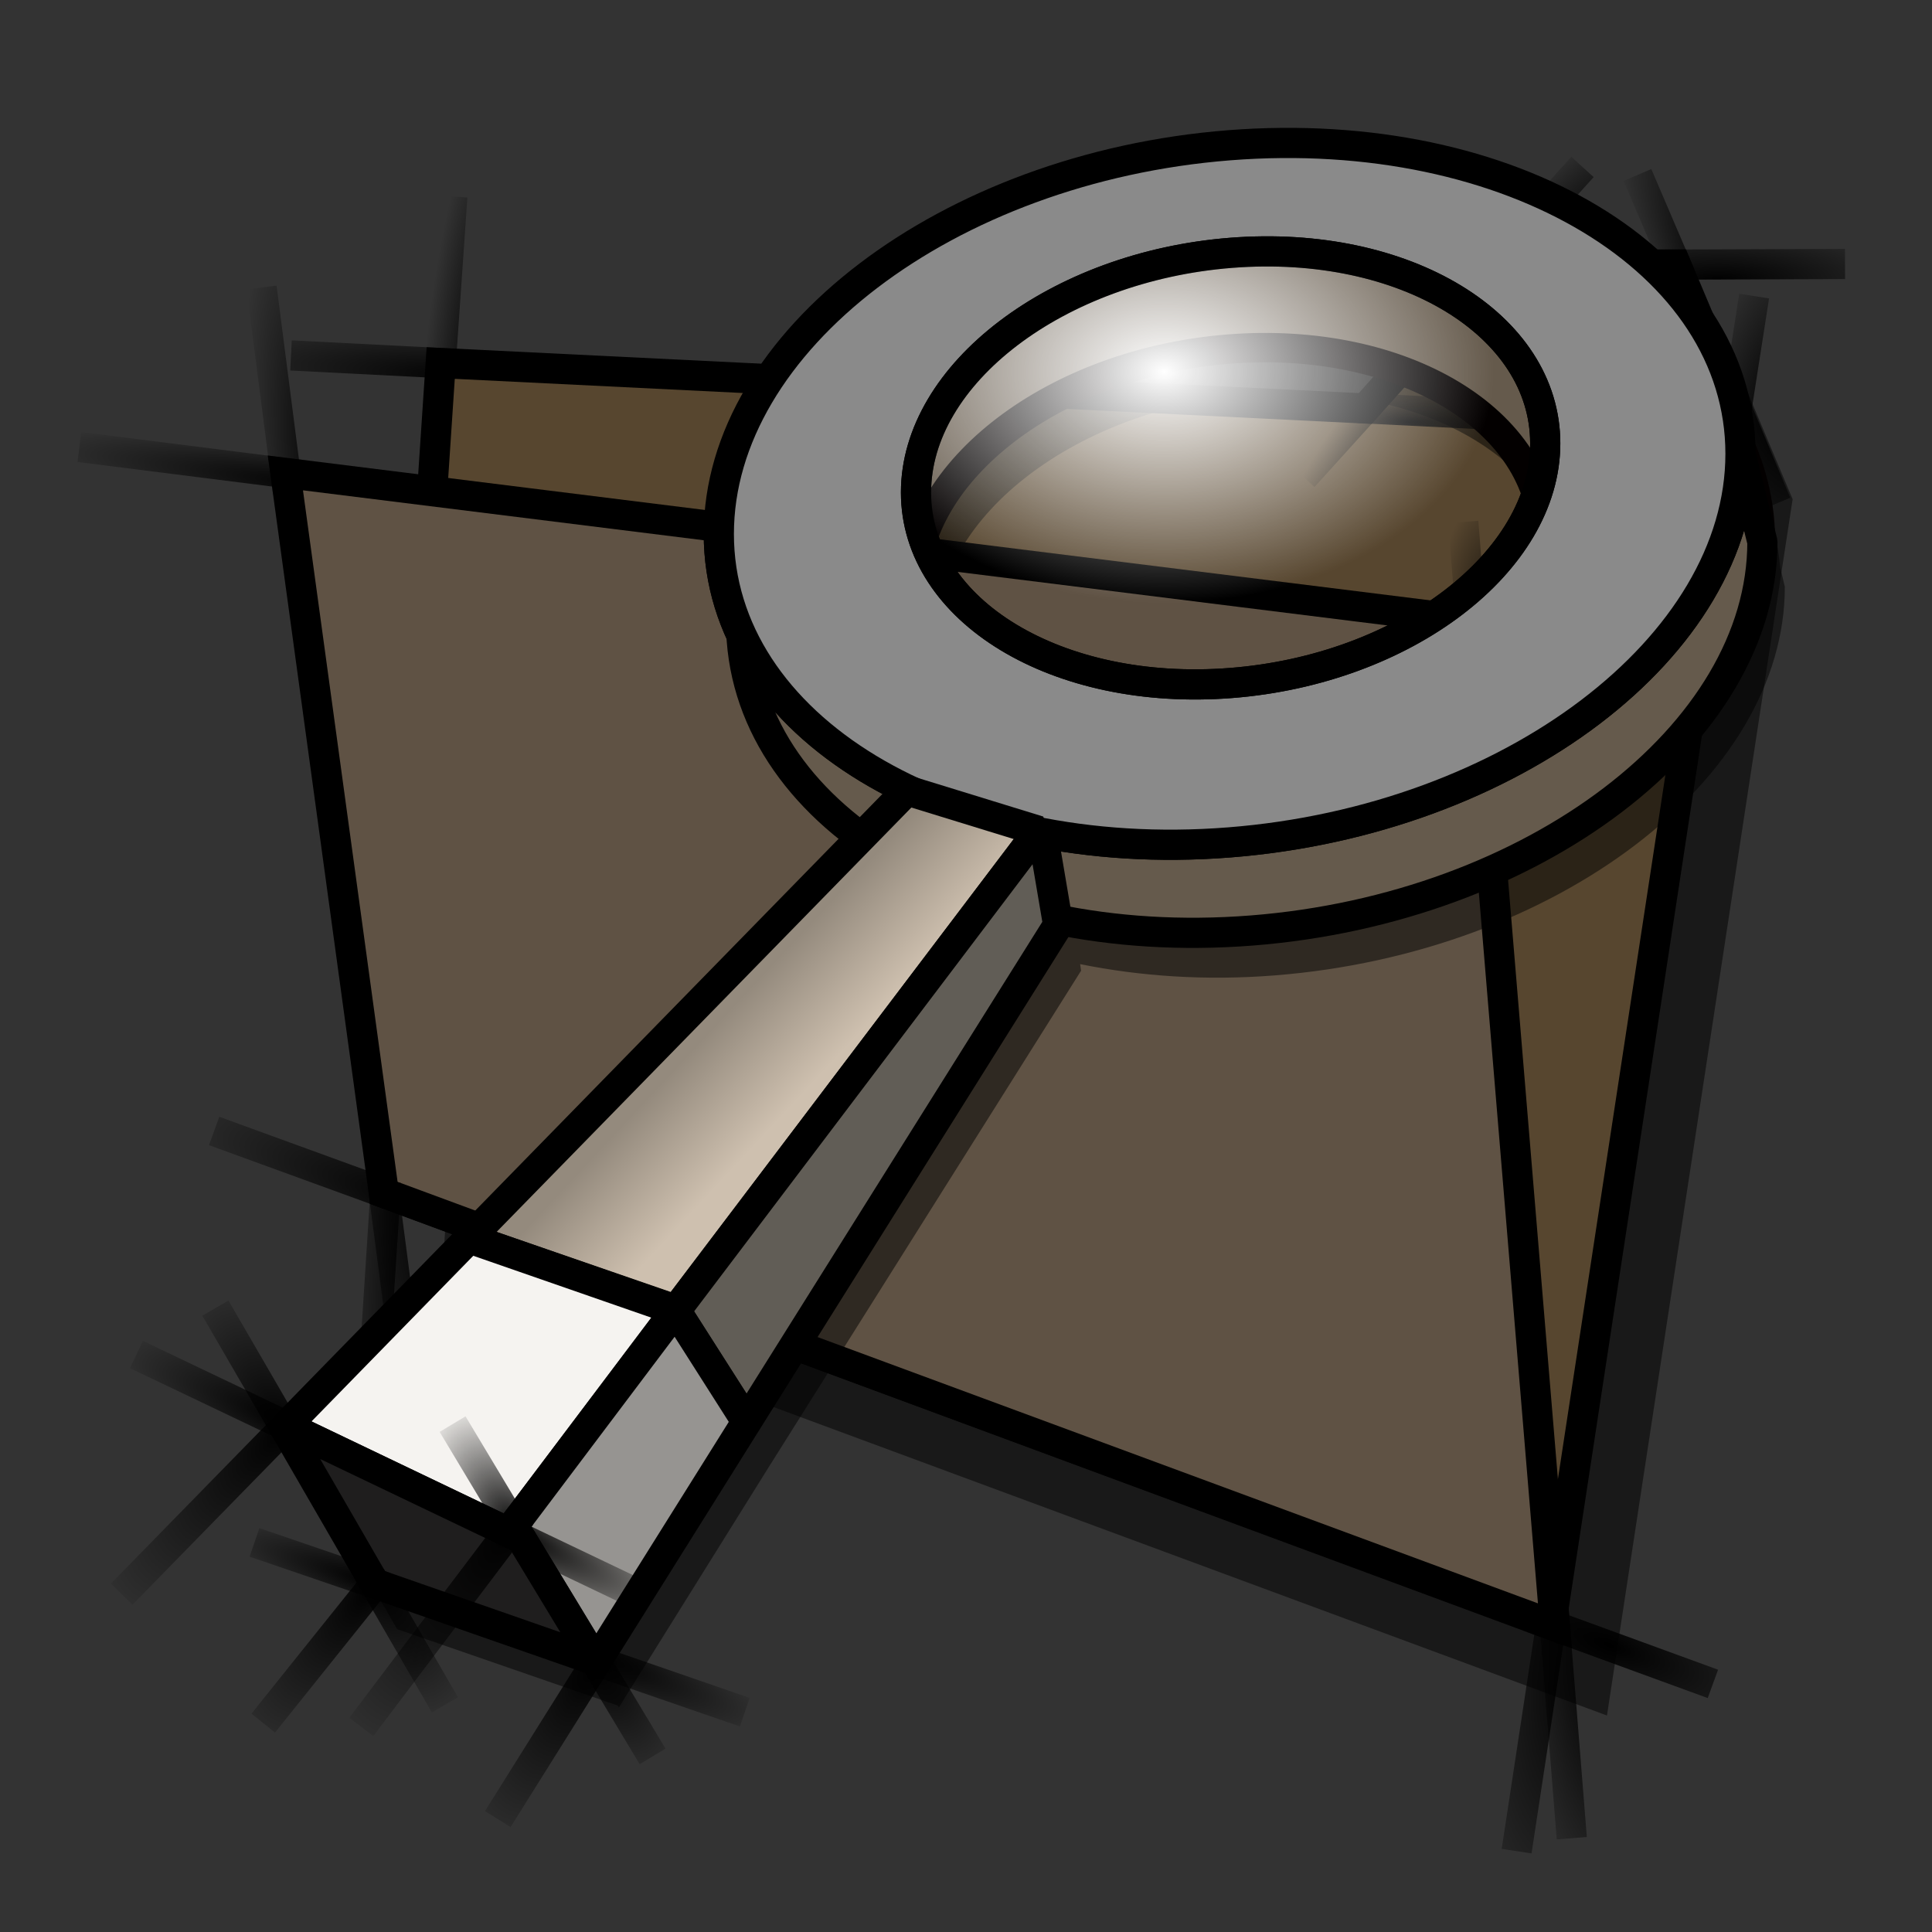 <?xml version="1.0" encoding="UTF-8" standalone="no"?>
<!-- Created with Inkscape (http://www.inkscape.org/) -->
<svg
   xmlns:dc="http://purl.org/dc/elements/1.1/"
   xmlns:cc="http://creativecommons.org/ns#"
   xmlns:rdf="http://www.w3.org/1999/02/22-rdf-syntax-ns#"
   xmlns:svg="http://www.w3.org/2000/svg"
   xmlns="http://www.w3.org/2000/svg"
   xmlns:xlink="http://www.w3.org/1999/xlink"
   xmlns:sodipodi="http://sodipodi.sourceforge.net/DTD/sodipodi-0.dtd"
   xmlns:inkscape="http://www.inkscape.org/namespaces/inkscape"
   width="64px"
   height="64px"
   id="svg2"
   sodipodi:version="0.32"
   inkscape:version="0.46"
   sodipodi:docbase="/home/egore/.icons/Nerdy-Lines/scaleable/apps"
   sodipodi:docname="folder-saved-search.svg"
   inkscape:export-filename="/home/egore/.icons/Nerdy-Lines/64x64/filesystems/gnome-fs-regular.png"
   inkscape:export-xdpi="90.000000"
   inkscape:export-ydpi="90.000000"
   inkscape:output_extension="org.inkscape.output.svg.inkscape">
  <rect width="100%" height="100%" fill="#333333" stroke="none"/>
  <defs
     id="defs4">
    <radialGradient
       inkscape:collect="always"
       xlink:href="#linearGradient7137"
       id="radialGradient7207"
       cx="58.27"
       cy="10.907"
       fx="58.27"
       fy="10.907"
       r="0.802"
       gradientTransform="matrix(1.436,-7.82,3.484,0.64,-62.066,460.743)"
       gradientUnits="userSpaceOnUse" />
    <radialGradient
       inkscape:collect="always"
       xlink:href="#linearGradient7137"
       id="radialGradient7167"
       cx="15.25"
       cy="11.451"
       fx="15.25"
       fy="11.451"
       r="3.226"
       gradientTransform="matrix(-3.406,-0.257,4.416014e-2,-0.586,68.026,21.757)"
       gradientUnits="userSpaceOnUse" />
    <radialGradient
       inkscape:collect="always"
       xlink:href="#linearGradient7137"
       id="radialGradient7183"
       cx="13.576"
       cy="40.558"
       fx="13.576"
       fy="40.558"
       r="0.714"
       gradientTransform="matrix(-1.304,18.156,-3.976,-0.285,193.572,-194.895)"
       gradientUnits="userSpaceOnUse" />
    <radialGradient
       inkscape:collect="always"
       xlink:href="#linearGradient7137"
       id="radialGradient7159"
       cx="15.25"
       cy="8.608"
       fx="15.25"
       fy="8.608"
       r="0.708"
       gradientTransform="matrix(1.327,-14.005,2.633,0.25,-26.322,222.499)"
       gradientUnits="userSpaceOnUse" />
    <radialGradient
       inkscape:collect="always"
       xlink:href="#linearGradient7137"
       id="radialGradient7237"
       cx="46.006"
       cy="11.844"
       fx="46.006"
       fy="11.844"
       r="2.495"
       gradientTransform="matrix(2.758,9.119169e-2,-2.145333e-2,0.649,-79.272,0.686)"
       gradientUnits="userSpaceOnUse" />
    <radialGradient
       inkscape:collect="always"
       xlink:href="#linearGradient7137"
       id="radialGradient7225"
       cx="50.138"
       cy="7.334"
       fx="50.138"
       fy="7.334"
       r="2.037"
       gradientTransform="matrix(2.788,-3.373,0.831,0.687,-94.391,172.004)"
       gradientUnits="userSpaceOnUse" />
    <radialGradient
       inkscape:collect="always"
       xlink:href="#linearGradient7137"
       id="radialGradient7217"
       cx="56.348"
       cy="6.813"
       fx="56.348"
       fy="6.813"
       r="1.201"
       gradientTransform="matrix(-2.411,-5.576,1.633,-0.706,182.407,326.897)"
       gradientUnits="userSpaceOnUse" />
    <radialGradient
       inkscape:collect="always"
       xlink:href="#linearGradient7137"
       id="radialGradient7229"
       cx="56.237"
       cy="7.956"
       fx="56.237"
       fy="7.956"
       r="3.471"
       gradientTransform="matrix(2.28,-6.073516e-3,1.681217e-3,0.631,-70.632,3.203)"
       gradientUnits="userSpaceOnUse" />
    <radialGradient
       inkscape:collect="always"
       xlink:href="#linearGradient7137"
       id="radialGradient7175"
       cx="13.438"
       cy="39.453"
       fx="13.438"
       fy="39.453"
       r="3.45"
       gradientTransform="matrix(-2.699,-1.014,0.269,-0.717,40.43,80.543)"
       gradientUnits="userSpaceOnUse" />
    <radialGradient
       inkscape:collect="always"
       xlink:href="#linearGradient7137"
       id="radialGradient7151"
       cx="9.934"
       cy="12.226"
       fx="9.934"
       fy="12.226"
       r="0.937"
       gradientTransform="matrix(-1.403,-9.724,2.526,-0.364,-5.416,115.759)"
       gradientUnits="userSpaceOnUse" />
    <radialGradient
       inkscape:collect="always"
       xlink:href="#linearGradient7137"
       id="radialGradient7193"
       cx="52.387"
       cy="54.949"
       fx="52.387"
       fy="54.949"
       r="0.812"
       gradientTransform="matrix(1,12.096,-4.178,0.345,230.962,-598.529)"
       gradientUnits="userSpaceOnUse" />
    <radialGradient
       inkscape:collect="always"
       xlink:href="#linearGradient7137"
       id="radialGradient7197"
       cx="52.172"
       cy="55"
       fx="52.172"
       fy="55"
       r="1.114"
       gradientTransform="matrix(-1.449,9.48,-4.027,-0.615,350.316,-406.906)"
       gradientUnits="userSpaceOnUse" />
    <radialGradient
       inkscape:collect="always"
       xlink:href="#linearGradient7137"
       id="radialGradient7209"
       cx="58.381"
       cy="12.937"
       fx="58.381"
       fy="12.937"
       r="1.185"
       gradientTransform="matrix(1.635,4.121,-2.382,0.945,-4.899,-239.992)"
       gradientUnits="userSpaceOnUse" />
    <radialGradient
       inkscape:collect="always"
       xlink:href="#linearGradient7137"
       id="radialGradient7239"
       cx="45.874"
       cy="12.187"
       fx="45.874"
       fy="12.187"
       r="1.604"
       gradientTransform="matrix(-2.217,2.41,-0.789,-0.726,158.548,-89.149)"
       gradientUnits="userSpaceOnUse" />
    <radialGradient
       inkscape:collect="always"
       xlink:href="#linearGradient7137"
       id="radialGradient7247"
       cx="49.497"
       cy="18.204"
       fx="49.497"
       fy="18.204"
       r="0.655"
       gradientTransform="matrix(-0.843,-7.553,3.703,-0.413,25.158,401.085)"
       gradientUnits="userSpaceOnUse" />
    <radialGradient
       inkscape:collect="always"
       xlink:href="#linearGradient7137"
       id="radialGradient7249"
       cx="49.52"
       cy="18.871"
       fx="49.52"
       fy="18.871"
       r="2.496"
       gradientTransform="matrix(2.281,0.225,-7.093235e-2,0.719,-60.753,-5.082)"
       gradientUnits="userSpaceOnUse" />
    <radialGradient
       inkscape:collect="always"
       xlink:href="#linearGradient7137"
       id="radialGradient7199"
       cx="52.311"
       cy="51.363"
       fx="52.311"
       fy="51.363"
       r="3.485"
       gradientTransform="matrix(2.358,0.879,-0.311,0.834,-53.381,-35.743)"
       gradientUnits="userSpaceOnUse" />
    <radialGradient
       inkscape:collect="always"
       xlink:href="#linearGradient7137"
       id="radialGradient7185"
       cx="13.659"
       cy="40.491"
       fx="13.659"
       fy="40.491"
       r="0.959"
       gradientTransform="matrix(1.289,11.864,-4.157,0.452,165.89,-140.697)"
       gradientUnits="userSpaceOnUse" />
    <radialGradient
       inkscape:collect="always"
       xlink:href="#linearGradient7137"
       id="radialGradient7143"
       cx="9.044"
       cy="15.134"
       fx="9.044"
       fy="15.134"
       r="4.236"
       gradientTransform="matrix(-2.343,-0.335,4.485156e-2,-0.314,32.099,22.542)"
       gradientUnits="userSpaceOnUse" />
    <linearGradient
       inkscape:collect="always"
       id="linearGradient7137">
      <stop
         style="stop-color:#000000;stop-opacity:1;"
         offset="0"
         id="stop7139" />
      <stop
         style="stop-color:#000000;stop-opacity:0;"
         offset="1"
         id="stop7141" />
    </linearGradient>
    <radialGradient
       inkscape:collect="always"
       xlink:href="#linearGradient7137"
       id="radialGradient7227"
       cx="50.337"
       cy="7.744"
       fx="50.337"
       fy="7.744"
       r="3.525"
       gradientTransform="matrix(-2.57,-1.225669e-2,2.92865e-3,-0.614,181.044,13.254)"
       gradientUnits="userSpaceOnUse" />
    <inkscape:perspective
       sodipodi:type="inkscape:persp3d"
       inkscape:vp_x="0 : 32 : 1"
       inkscape:vp_y="0 : 1000 : 0"
       inkscape:vp_z="64 : 32 : 1"
       inkscape:persp3d-origin="32 : 21.333333 : 1"
       id="perspective52" />
    <linearGradient
       inkscape:collect="always"
       id="linearGradient10079">
      <stop
         style="stop-color:#000000;stop-opacity:1;"
         offset="0"
         id="stop10081" />
      <stop
         style="stop-color:#000000;stop-opacity:0;"
         offset="1"
         id="stop10083" />
    </linearGradient>
    <linearGradient
       id="linearGradient3515">
      <stop
         style="stop-color:#948a7d;stop-opacity:1;"
         offset="0"
         id="stop3517" />
      <stop
         style="stop-color:#cec0af;stop-opacity:1;"
         offset="1"
         id="stop3519" />
    </linearGradient>
    <linearGradient
       inkscape:collect="always"
       id="linearGradient2044">
      <stop
         style="stop-color:#ffffff;stop-opacity:1;"
         offset="0"
         id="stop2046" />
      <stop
         style="stop-color:#ffffff;stop-opacity:0;"
         offset="1"
         id="stop2048" />
    </linearGradient>
    <radialGradient
       inkscape:collect="always"
       xlink:href="#linearGradient2044"
       id="radialGradient2050"
       cx="59.086"
       cy="23.514"
       fx="59.086"
       fy="23.514"
       r="10.922"
       gradientTransform="matrix(1,0,0,0.702,-20.519,-4.194)"
       gradientUnits="userSpaceOnUse" />
    <linearGradient
       inkscape:collect="always"
       xlink:href="#linearGradient3515"
       id="linearGradient3521"
       x1="23.979"
       y1="31.661"
       x2="26.662"
       y2="34.161"
       gradientUnits="userSpaceOnUse"
       gradientTransform="translate(0,2)" />
    <radialGradient
       inkscape:collect="always"
       xlink:href="#linearGradient10079"
       id="radialGradient10085"
       cx="16.969"
       cy="49.309"
       fx="16.969"
       fy="49.309"
       r="3.142"
       gradientTransform="matrix(-1.75,2.297,-1.012,-0.771,96.556,49.681)"
       gradientUnits="userSpaceOnUse" />
    <radialGradient
       inkscape:collect="always"
       xlink:href="#linearGradient10079"
       id="radialGradient10087"
       cx="16.844"
       cy="47.887"
       fx="16.844"
       fy="47.887"
       r="2.669"
       gradientTransform="matrix(2.307,1.136,-0.254,0.516,-9.838,6.829)"
       gradientUnits="userSpaceOnUse" />
    <radialGradient
       inkscape:collect="always"
       xlink:href="#linearGradient10079"
       id="radialGradient10089"
       cx="17.094"
       cy="48.209"
       fx="17.094"
       fy="48.209"
       r="1.665"
       gradientTransform="matrix(-1.389,-2.429,1.273,-0.728,-20.532,127.332)"
       gradientUnits="userSpaceOnUse" />
    <radialGradient
       inkscape:collect="always"
       xlink:href="#linearGradient10079"
       id="radialGradient10097"
       cx="9.5"
       cy="45.894"
       fx="9.5"
       fy="45.894"
       r="3.178"
       gradientTransform="matrix(-1.789,-0.796,0.227,-0.511,16.06,78.147)"
       gradientUnits="userSpaceOnUse" />
    <radialGradient
       inkscape:collect="always"
       xlink:href="#linearGradient10079"
       id="radialGradient10105"
       cx="9.531"
       cy="45.33"
       fx="9.531"
       fy="45.33"
       r="3.404"
       gradientTransform="matrix(-1.763,1.818,-0.732,-0.71,59.508,62.125)"
       gradientUnits="userSpaceOnUse" />
    <radialGradient
       inkscape:collect="always"
       xlink:href="#linearGradient10079"
       id="radialGradient10107"
       cx="9.594"
       cy="44.776"
       fx="9.594"
       fy="44.776"
       r="1.713"
       gradientTransform="matrix(-1.727,-2.9,1.299,-0.774,-32.02,109.939)"
       gradientUnits="userSpaceOnUse" />
    <radialGradient
       inkscape:collect="always"
       xlink:href="#linearGradient10079"
       id="radialGradient10115"
       cx="12.344"
       cy="50.92"
       fx="12.344"
       fy="50.92"
       r="2.518"
       gradientTransform="matrix(-1.763,2.185,-0.933,-0.753,81.606,63.957)"
       gradientUnits="userSpaceOnUse" />
    <radialGradient
       inkscape:collect="always"
       xlink:href="#linearGradient10079"
       id="radialGradient10117"
       cx="12.375"
       cy="51.129"
       fx="12.375"
       fy="51.129"
       r="2.668"
       gradientTransform="matrix(-2.062,-0.691,0.148,-0.441,30.325,83.557)"
       gradientUnits="userSpaceOnUse" />
    <radialGradient
       inkscape:collect="always"
       xlink:href="#linearGradient10079"
       id="radialGradient10119"
       cx="12.375"
       cy="50.969"
       fx="12.375"
       fy="50.969"
       r="1.728"
       gradientTransform="matrix(1.519,2.736,-1.329,0.738,61.302,-19.224)"
       gradientUnits="userSpaceOnUse" />
    <radialGradient
       inkscape:collect="always"
       xlink:href="#linearGradient10079"
       id="radialGradient10121"
       cx="19.781"
       cy="53.86"
       fx="19.781"
       fy="53.86"
       r="2.217"
       gradientTransform="matrix(-1.79,2.79,-1.23,-0.789,121.446,42.397)"
       gradientUnits="userSpaceOnUse" />
    <radialGradient
       inkscape:collect="always"
       xlink:href="#linearGradient10079"
       id="radialGradient10123"
       cx="19.469"
       cy="53.372"
       fx="19.469"
       fy="53.372"
       r="1.52"
       gradientTransform="matrix(1.743,2.754,-1.222,0.773,50.783,-40.028)"
       gradientUnits="userSpaceOnUse" />
    <radialGradient
       inkscape:collect="always"
       xlink:href="#linearGradient10079"
       id="radialGradient10125"
       cx="19.594"
       cy="51.556"
       fx="19.594"
       fy="51.556"
       r="3.246"
       gradientTransform="matrix(1.868,0.751,-0.166,0.414,-8.424,18.721)"
       gradientUnits="userSpaceOnUse" />
  </defs>
  <sodipodi:namedview
     id="base"
     pagecolor="#ffffff"
     bordercolor="#666666"
     borderopacity="1.0"
     inkscape:pageopacity="0.0"
     inkscape:pageshadow="2"
     inkscape:zoom="12.25"
     inkscape:cx="10.530612"
     inkscape:cy="32"
     inkscape:document-units="px"
     inkscape:current-layer="layer1"
     inkscape:window-width="1680"
     inkscape:window-height="980"
     inkscape:window-x="0"
     inkscape:window-y="25"
     showguides="true"
     inkscape:guide-bbox="true"
     showgrid="false" />
  <g
     inkscape:label="Ebene 1"
     inkscape:groupmode="layer"
     id="layer1">
    <path
       sodipodi:nodetypes="cccccccc"
       id="path7277"
       d="M 16.455,15.031 L 14.628,42.542 L 53.233,56.829 L 59.383,16.537 L 57.375,11.767 L 51.35,11.767 L 47.082,16.537 L 16.455,15.031 z "
       style="fill:#000000;fill-opacity:0.5;fill-rule:evenodd;stroke:none;stroke-width:1px;stroke-linecap:butt;stroke-linejoin:miter;stroke-opacity:1" />
    <g
       id="g7251"
       transform="translate(-0.707,1.414)">
      <path
         sodipodi:nodetypes="cccccccc"
         id="path2541"
         d="M 15.306,10.612 L 13.479,38.123 L 52.084,52.41 L 58.234,12.118 L 56.226,7.348 L 50.201,7.348 L 45.933,12.118 L 15.306,10.612 z "
         style="fill:#57462f;fill-opacity:1;fill-rule:evenodd;stroke:#000000;stroke-width:1px;stroke-linecap:butt;stroke-linejoin:miter;stroke-opacity:1" />
      <path
         sodipodi:nodetypes="cc"
         id="path2577"
         d="M 44.369,7.406 L 50.419,7.346"
         style="fill:none;fill-opacity:1;fill-rule:evenodd;stroke:url(#radialGradient7227);stroke-width:1px;stroke-linecap:butt;stroke-linejoin:miter;stroke-opacity:1" />
      <path
         sodipodi:nodetypes="ccccc"
         id="path2539"
         d="M 13.423,38.101 L 52.217,52.441 L 49.448,19.147 L 10.16,14.252 L 13.423,38.101 z "
         style="fill:#5f5244;fill-opacity:1;fill-rule:evenodd;stroke:#000000;stroke-width:1px;stroke-linecap:butt;stroke-linejoin:miter;stroke-opacity:1" />
      <path
         sodipodi:nodetypes="cc"
         id="path2543"
         d="M 10.809,14.337 L 3.337,13.394"
         style="fill:none;fill-opacity:1;fill-rule:evenodd;stroke:url(#radialGradient7143);stroke-width:1px;stroke-linecap:butt;stroke-linejoin:miter;stroke-opacity:1" />
      <path
         sodipodi:nodetypes="cc"
         id="path2547"
         d="M 14.299,44.812 L 13.381,37.794"
         style="fill:none;fill-opacity:1;fill-rule:evenodd;stroke:url(#radialGradient7185);stroke-width:1px;stroke-linecap:butt;stroke-linejoin:miter;stroke-opacity:1" />
      <path
         sodipodi:nodetypes="cc"
         id="path2553"
         d="M 57.449,54.367 L 51.48,52.187"
         style="fill:none;fill-opacity:1;fill-rule:evenodd;stroke:url(#radialGradient7199);stroke-width:1px;stroke-linecap:butt;stroke-linejoin:miter;stroke-opacity:1" />
      <path
         sodipodi:nodetypes="cc"
         id="path2571"
         d="M 48.827,19.08 L 52.819,19.561"
         style="fill:none;fill-opacity:1;fill-rule:evenodd;stroke:url(#radialGradient7249);stroke-width:1px;stroke-linecap:butt;stroke-linejoin:miter;stroke-opacity:1" />
      <path
         sodipodi:nodetypes="cc"
         id="path2573"
         d="M 49.18,15.877 L 49.49,19.761"
         style="fill:none;fill-opacity:1;fill-rule:evenodd;stroke:url(#radialGradient7247);stroke-width:1px;stroke-linecap:butt;stroke-linejoin:miter;stroke-opacity:1" />
      <path
         sodipodi:nodetypes="cc"
         id="path2579"
         d="M 43.881,14.383 L 46.09,11.942"
         style="fill:none;fill-opacity:1;fill-rule:evenodd;stroke:url(#radialGradient7239);stroke-width:1px;stroke-linecap:butt;stroke-linejoin:miter;stroke-opacity:1" />
      <path
         sodipodi:nodetypes="cc"
         id="path2581"
         d="M 59.551,15.267 L 58.18,11.988"
         style="fill:none;fill-opacity:1;fill-rule:evenodd;stroke:url(#radialGradient7209);stroke-width:1px;stroke-linecap:butt;stroke-linejoin:miter;stroke-opacity:1" />
      <path
         sodipodi:nodetypes="cc"
         id="path2587"
         d="M 52.175,51.831 L 50.947,59.908"
         style="fill:none;fill-opacity:1;fill-rule:evenodd;stroke:url(#radialGradient7197);stroke-width:1px;stroke-linecap:butt;stroke-linejoin:miter;stroke-opacity:1" />
      <path
         style="fill:none;fill-opacity:1;fill-rule:evenodd;stroke:url(#radialGradient7193);stroke-width:1px;stroke-linecap:butt;stroke-linejoin:miter;stroke-opacity:1"
         d="M 52.15,51.658 L 52.774,59.479"
         id="path5504"
         sodipodi:nodetypes="cc" />
      <path
         style="fill:none;fill-opacity:1;fill-rule:evenodd;stroke:url(#radialGradient7151);stroke-width:1px;stroke-linecap:butt;stroke-linejoin:miter;stroke-opacity:1"
         d="M 10.247,14.901 L 9.373,8.111"
         id="path5506"
         sodipodi:nodetypes="cc" />
      <path
         style="fill:none;fill-opacity:1;fill-rule:evenodd;stroke:url(#radialGradient7175);stroke-width:1px;stroke-linecap:butt;stroke-linejoin:miter;stroke-opacity:1"
         d="M 13.702,38.2 L 7.801,36.051"
         id="path5508"
         sodipodi:nodetypes="cc" />
      <path
         style="fill:none;fill-opacity:1;fill-rule:evenodd;stroke:url(#radialGradient7229);stroke-width:1px;stroke-linecap:butt;stroke-linejoin:miter;stroke-opacity:1"
         d="M 55.885,7.352 L 61.826,7.331"
         id="path5510"
         sodipodi:nodetypes="cc" />
      <path
         style="fill:none;fill-opacity:1;fill-rule:evenodd;stroke:url(#radialGradient7217);stroke-width:1px;stroke-linecap:butt;stroke-linejoin:miter;stroke-opacity:1"
         d="M 56.35,7.656 L 54.949,4.383"
         id="path5512"
         sodipodi:nodetypes="cc" />
      <path
         style="fill:none;fill-opacity:1;fill-rule:evenodd;stroke:url(#radialGradient7225);stroke-width:1px;stroke-linecap:butt;stroke-linejoin:miter;stroke-opacity:1"
         d="M 50.055,7.512 L 53.129,4.117"
         id="path5514"
         sodipodi:nodetypes="cc" />
      <path
         sodipodi:nodetypes="cc"
         id="path2545"
         d="M 49.69,12.302 L 45.699,12.102"
         style="fill:none;fill-opacity:1;fill-rule:evenodd;stroke:url(#radialGradient7237);stroke-width:1px;stroke-linecap:butt;stroke-linejoin:miter;stroke-opacity:1" />
      <path
         sodipodi:nodetypes="cc"
         id="path2593"
         d="M 15.274,11.1 L 15.691,5.094"
         style="fill:none;fill-opacity:1;fill-rule:evenodd;stroke:url(#radialGradient7159);stroke-width:1px;stroke-linecap:butt;stroke-linejoin:miter;stroke-opacity:1" />
      <path
         style="fill:none;fill-opacity:1;fill-rule:evenodd;stroke:url(#radialGradient7183);stroke-width:1px;stroke-linecap:butt;stroke-linejoin:miter;stroke-opacity:1"
         d="M 13.069,44.391 L 13.497,37.742"
         id="path5516"
         sodipodi:nodetypes="cc" />
      <path
         style="fill:none;fill-opacity:1;fill-rule:evenodd;stroke:url(#radialGradient7167);stroke-width:1px;stroke-linecap:butt;stroke-linejoin:miter;stroke-opacity:1"
         d="M 15.799,10.638 L 10.347,10.36"
         id="path5518"
         sodipodi:nodetypes="cc" />
      <path
         style="fill:none;fill-opacity:1;fill-rule:evenodd;stroke:url(#radialGradient7207);stroke-width:1px;stroke-linecap:butt;stroke-linejoin:miter;stroke-opacity:1"
         d="M 58.815,8.394 L 58.212,12.259"
         id="path7195"
         sodipodi:nodetypes="cc" />
    </g>
    <path
       style="fill:#000000;fill-opacity:0.502;stroke:none;stroke-width:0.973;stroke-linecap:round;stroke-linejoin:bevel;stroke-miterlimit:4;stroke-opacity:1"
       d="M 42.156,9.25 C 32.896,9.978 25.405,15.661 25.281,21.969 L 24.562,19.188 C 24.562,20.343 24.88,21.421 25.344,22.438 C 25.339,22.33 25.312,22.233 25.312,22.125 L 31.031,21 C 31.031,17.072 35.712,13.515 41.469,13.062 C 47.225,12.61 51.875,15.416 51.875,19.344 L 57.812,19.406 C 55.943,24.544 49.361,28.786 41.469,29.406 C 39.278,29.578 37.202,29.399 35.281,29.031 L 35.25,28.906 L 35.156,29.031 C 30.43,28.1 26.824,25.685 25.344,22.438 C 25.507,26.458 28.831,29.552 33.562,31.156 L 23.125,44.906 L 17.75,52.031 L 18,52.469 L 10.125,48.688 L 13.156,53.969 L 20.469,56.5 L 20.5,56.562 L 25.469,48.594 L 35.812,32.156 L 35.781,31.938 C 37.766,32.34 39.939,32.492 42.219,32.312 C 51.556,31.579 59.125,25.809 59.125,19.438 L 58.969,18.781 C 58.451,12.768 51.159,8.542 42.156,9.25 z "
       id="path10864" />
    <path
       id="path6442"
       style="fill:#655a4c;fill-opacity:1;stroke:#030000;stroke-width:0.973;stroke-linecap:round;stroke-linejoin:bevel;stroke-miterlimit:4;stroke-opacity:1"
       d="M 58.319,17.953 L 51.137,17.859 C 51.137,13.931 46.465,11.111 40.708,11.563 C 34.952,12.016 30.28,15.571 30.28,19.498 L 24.487,20.612 C 24.487,14.241 32.066,8.474 41.403,7.74 C 50.741,7.007 58.319,11.582 58.319,17.953 z "
       sodipodi:nodetypes="ccsccsc" />
    <path
       id="path4257"
       style="fill:#655a4c;fill-opacity:1;stroke:#000000;stroke-width:1;stroke-linecap:round;stroke-linejoin:bevel;stroke-miterlimit:4;stroke-opacity:1"
       d="M 58.382,17.953 L 57.656,15.031 C 57.656,21.402 50.056,27.172 40.719,27.906 C 31.381,28.64 23.812,24.059 23.812,17.688 L 24.55,20.612 C 24.55,26.983 32.128,31.558 41.466,30.824 C 50.803,30.091 58.382,24.324 58.382,17.953 z "
       sodipodi:nodetypes="ccsccsc" />
    <path
       style="fill:#8a8a8a;fill-opacity:1;stroke:#000000;stroke-width:1;stroke-linecap:round;stroke-linejoin:bevel;stroke-miterlimit:4;stroke-opacity:1"
       d="M 40.719,4.812 C 31.381,5.546 23.812,11.316 23.812,17.688 C 23.812,24.059 31.381,28.64 40.719,27.906 C 50.056,27.172 57.656,21.402 57.656,15.031 C 57.656,8.66 50.056,4.079 40.719,4.812 z M 40.781,8.375 C 46.538,7.923 51.188,10.76 51.188,14.688 C 51.187,18.615 46.538,22.173 40.781,22.625 C 35.025,23.077 30.344,20.24 30.344,16.312 C 30.344,12.385 35.025,8.827 40.781,8.375 z "
       id="path1356" />
    <path
       style="fill:url(#linearGradient3521);fill-opacity:1;fill-rule:evenodd;stroke:#000000;stroke-width:1px;stroke-linecap:butt;stroke-linejoin:bevel;stroke-opacity:1"
       d="M 15.542,41.023 L 30.046,26.183 L 34.412,27.527 L 22.397,43.389 L 15.542,41.023 z "
       id="path2046"
       sodipodi:nodetypes="ccccc" />
    <path
       style="fill:#615d56;fill-opacity:1;fill-rule:evenodd;stroke:#000000;stroke-width:1px;stroke-linecap:butt;stroke-linejoin:bevel;stroke-opacity:1"
       d="M 24.733,47.099 L 22.382,43.42 L 34.504,27.405 L 35.053,30.641 L 24.733,47.099 z "
       id="path2048"
       sodipodi:nodetypes="ccccc" />
    <path
       id="path2778"
       d="M 9.474,47.236 L 15.542,41.023 L 22.397,43.405 L 16.839,50.763 L 9.474,47.236 z "
       style="fill:#f5f3f0;fill-opacity:1;fill-rule:evenodd;stroke:#000000;stroke-width:1px;stroke-linecap:butt;stroke-linejoin:bevel;stroke-opacity:1"
       sodipodi:nodetypes="ccccc" />
    <path
       id="path3506"
       d="M 19.747,55.059 L 24.733,47.099 L 22.382,43.405 L 17.004,50.544 L 19.747,55.059 z "
       style="fill:#969491;fill-opacity:1;fill-rule:evenodd;stroke:#000000;stroke-width:1px;stroke-linecap:butt;stroke-linejoin:bevel;stroke-opacity:1"
       sodipodi:nodetypes="ccccc" />
    <path
       style="fill:#1f1e1e;fill-opacity:1;fill-rule:evenodd;stroke:#000000;stroke-width:1px;stroke-linecap:butt;stroke-linejoin:bevel;stroke-opacity:1"
       d="M 9.366,47.184 L 17.265,50.963 L 19.708,55 L 12.414,52.456 L 9.366,47.184 z "
       id="path1325"
       sodipodi:nodetypes="ccccc" />
    <path
       sodipodi:nodetypes="cc"
       id="path2055"
       d="M 7.135,43.333 L 9.561,47.515"
       style="fill:none;fill-opacity:1;fill-rule:evenodd;stroke:url(#radialGradient10107);stroke-width:1px;stroke-linecap:butt;stroke-linejoin:bevel;stroke-opacity:1" />
    <path
       style="fill:none;fill-opacity:1;fill-rule:evenodd;stroke:url(#radialGradient10119);stroke-width:1px;stroke-linecap:butt;stroke-linejoin:bevel;stroke-opacity:1"
       d="M 12.283,52.224 L 14.739,56.476"
       id="path2042"
       sodipodi:nodetypes="cc" />
    <path
       sodipodi:nodetypes="cc"
       id="path2057"
       d="M 12.766,52.577 L 8.43,51.094"
       style="fill:none;fill-opacity:1;fill-rule:evenodd;stroke:url(#radialGradient10117);stroke-width:1px;stroke-linecap:butt;stroke-linejoin:bevel;stroke-opacity:1" />
    <path
       style="fill:none;fill-opacity:1;fill-rule:evenodd;stroke:url(#radialGradient10125);stroke-width:1px;stroke-linecap:butt;stroke-linejoin:bevel;stroke-opacity:1"
       d="M 24.672,56.718 L 19.18,54.82"
       id="path2044"
       sodipodi:nodetypes="cc" />
    <path
       sodipodi:nodetypes="cc"
       id="path2059"
       d="M 21.618,58.183 L 19.578,54.785"
       style="fill:none;fill-opacity:1;fill-rule:evenodd;stroke:url(#radialGradient10123);stroke-width:1px;stroke-linecap:butt;stroke-linejoin:bevel;stroke-opacity:1" />
    <path
       style="fill:none;fill-opacity:1;fill-rule:evenodd;stroke:url(#radialGradient10089);stroke-width:1px;stroke-linecap:butt;stroke-linejoin:bevel;stroke-opacity:1"
       d="M 17.321,51.058 L 14.992,47.175"
       id="path1354"
       sodipodi:nodetypes="cc" />
    <path
       sodipodi:nodetypes="cc"
       id="path2061"
       d="M 4.519,44.87 L 9.876,47.426"
       style="fill:none;fill-opacity:1;fill-rule:evenodd;stroke:url(#radialGradient10097);stroke-width:1px;stroke-linecap:butt;stroke-linejoin:bevel;stroke-opacity:1" />
    <path
       style="fill:none;fill-opacity:1;fill-rule:evenodd;stroke:url(#radialGradient10087);stroke-width:1px;stroke-linecap:butt;stroke-linejoin:bevel;stroke-opacity:1"
       d="M 16.793,50.737 L 21.13,52.809"
       id="path1352"
       sodipodi:nodetypes="cc" />
    <path
       style="fill:none;fill-opacity:1;fill-rule:evenodd;stroke:url(#radialGradient10105);stroke-width:1px;stroke-linecap:butt;stroke-linejoin:bevel;stroke-opacity:1"
       d="M 4.031,52.809 L 9.838,46.87"
       id="path1346"
       sodipodi:nodetypes="cc" />
    <path
       id="path1323"
       d="M 12.755,52.045 L 8.719,57.081"
       style="fill:none;fill-opacity:1;fill-rule:evenodd;stroke:url(#radialGradient10115);stroke-width:1px;stroke-linecap:butt;stroke-linejoin:bevel;stroke-opacity:1"
       sodipodi:nodetypes="cc" />
    <path
       style="fill:none;fill-opacity:1;fill-rule:evenodd;stroke:url(#radialGradient10085);stroke-width:1px;stroke-linecap:butt;stroke-linejoin:bevel;stroke-opacity:1"
       d="M 17.254,50.213 L 11.969,57.206"
       id="path1348"
       sodipodi:nodetypes="cc" />
    <path
       style="fill:none;fill-opacity:1;fill-rule:evenodd;stroke:url(#radialGradient10121);stroke-width:1px;stroke-linecap:butt;stroke-linejoin:bevel;stroke-opacity:1"
       d="M 19.923,54.778 L 16.489,60.26"
       id="path1350"
       sodipodi:nodetypes="cc" />
    <path
       id="path1316"
       d="M 40.781,8.375 C 46.538,7.923 51.188,10.76 51.188,14.688 C 51.187,18.615 46.538,22.173 40.781,22.625 C 35.025,23.077 30.344,20.24 30.344,16.312 C 30.344,12.385 35.025,8.827 40.781,8.375 z "
       style="fill:url(#radialGradient2050);fill-opacity:1;stroke:#000000;stroke-width:1;stroke-linecap:round;stroke-linejoin:bevel;stroke-miterlimit:4;stroke-opacity:1"
       sodipodi:nodetypes="csssc" />
  </g>
</svg>

